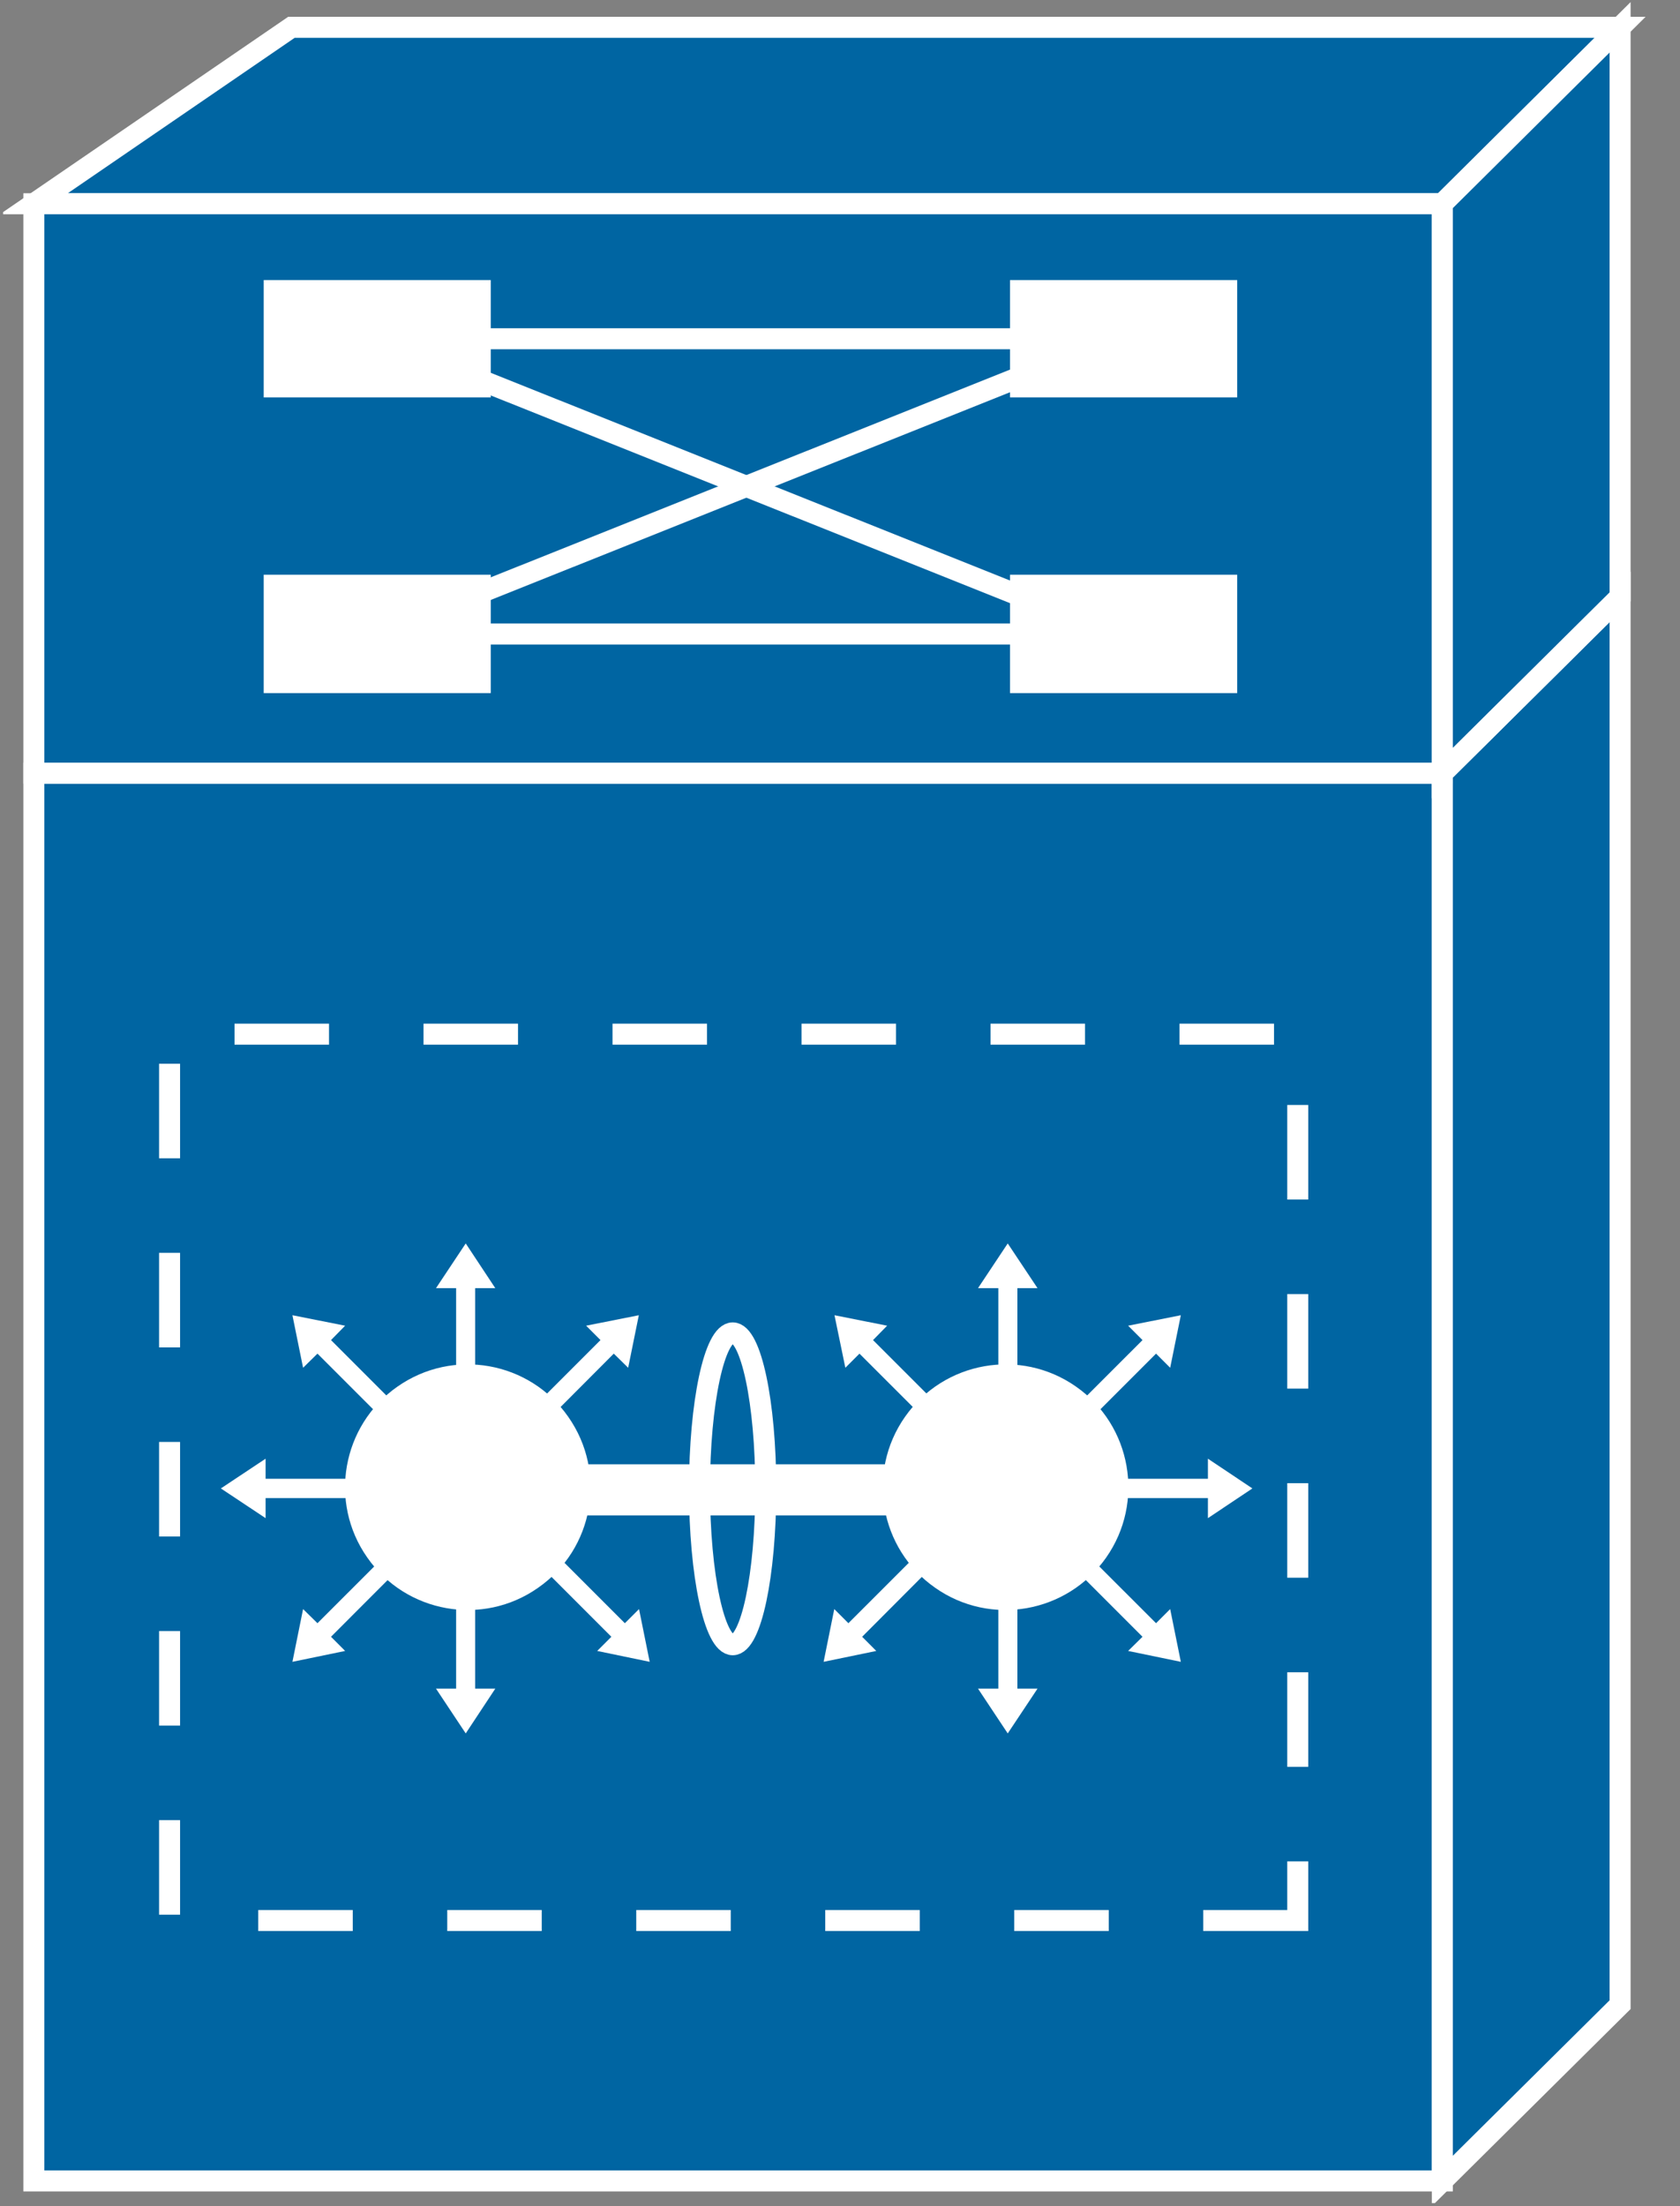 <?xml version="1.0" encoding="UTF-8"?>
<svg xmlns="http://www.w3.org/2000/svg" xmlns:xlink="http://www.w3.org/1999/xlink" width="32pt" height="42pt" viewBox="0 0 32 42" version="1.1">
<rect x="0" y="0" width="32" height="42" fill="#808080" stroke="none"/>
<defs>
<clipPath id="clip1">
  <path d="M 0.059 0.043 L 31.348 0.043 L 31.348 41.941 L 0.059 41.941 L 0.059 0.043 Z M 0.059 0.043 "/>
</clipPath>
<clipPath id="clip2">
  <path d="M 0.059 0.043 L 31.348 0.043 L 31.348 41.941 L 0.059 41.941 L 0.059 0.043 Z M 0.059 0.043 "/>
</clipPath>
<clipPath id="clip3">
  <path d="M 0.059 0.043 L 31.348 0.043 L 31.348 41.941 L 0.059 41.941 L 0.059 0.043 Z M 0.059 0.043 "/>
</clipPath>
<clipPath id="clip4">
  <path d="M 0.059 0.043 L 31.348 0.043 L 31.348 41.941 L 0.059 41.941 L 0.059 0.043 Z M 0.059 0.043 "/>
</clipPath>
<clipPath id="clip5">
  <path d="M 0.059 0.043 L 31.348 0.043 L 31.348 41.941 L 0.059 41.941 L 0.059 0.043 Z M 0.059 0.043 "/>
</clipPath>
<clipPath id="clip6">
  <path d="M 0.059 0.043 L 31.348 0.043 L 31.348 41.941 L 0.059 41.941 L 0.059 0.043 Z M 0.059 0.043 "/>
</clipPath>
</defs>
<g id="surface0">
<path style=" stroke:none;fill-rule:nonzero;fill:#0065A2;fill-opacity:1;" d="M 0.645 14.719 L 27.473 14.719 L 27.473 41.52 L 0.645 41.52 L 0.645 14.719 Z M 0.645 14.719 "/>
<g clip-path="url(#clip1)" clip-rule="nonzero">
<path style="fill:none;stroke-width:0.4;stroke-linecap:butt;stroke-linejoin:miter;stroke:#FFFFFF;stroke-opacity:1;stroke-miterlimit:4;" d="M 0.645 27.281 L 27.473 27.281 L 27.473 0.48 L 0.645 0.48 L 0.645 27.281 Z M 0.645 27.281 " transform="matrix(1,0,0,-1,0,42)"/>
</g>
<path style=" stroke:none;fill-rule:nonzero;fill:#0065A2;fill-opacity:1;" d="M 30.859 38.164 L 30.859 11.363 L 27.473 14.719 L 27.473 41.52 L 30.859 38.164 "/>
<g clip-path="url(#clip2)" clip-rule="nonzero">
<path style="fill:none;stroke-width:0.4;stroke-linecap:butt;stroke-linejoin:miter;stroke:#FFFFFF;stroke-opacity:1;stroke-miterlimit:4;" d="M 30.859 3.836 L 30.859 30.637 L 27.473 27.281 L 27.473 0.48 L 30.859 3.836 Z M 30.859 3.836 " transform="matrix(1,0,0,-1,0,42)"/>
</g>
<path style=" stroke:none;fill-rule:nonzero;fill:#0065A2;fill-opacity:1;" d="M 5.551 0.52 L 0.645 3.879 L 27.473 3.879 L 30.859 0.52 L 5.551 0.52 "/>
<g clip-path="url(#clip3)" clip-rule="nonzero">
<path style="fill:none;stroke-width:0.4;stroke-linecap:butt;stroke-linejoin:miter;stroke:#FFFFFF;stroke-opacity:1;stroke-miterlimit:4;" d="M 5.551 41.48 L 0.645 38.121 L 27.473 38.121 L 30.859 41.48 L 5.551 41.48 Z M 5.551 41.48 " transform="matrix(1,0,0,-1,0,42)"/>
</g>
<path style=" stroke:none;fill-rule:nonzero;fill:#0065A2;fill-opacity:1;" d="M 0.645 3.879 L 27.473 3.879 L 27.473 14.719 L 0.645 14.719 L 0.645 3.879 Z M 0.645 3.879 "/>
<g clip-path="url(#clip4)" clip-rule="nonzero">
<path style="fill:none;stroke-width:0.4;stroke-linecap:butt;stroke-linejoin:miter;stroke:#FFFFFF;stroke-opacity:1;stroke-miterlimit:4;" d="M 0.645 38.121 L 27.473 38.121 L 27.473 27.281 L 0.645 27.281 L 0.645 38.121 Z M 0.645 38.121 " transform="matrix(1,0,0,-1,0,42)"/>
</g>
<path style=" stroke:none;fill-rule:nonzero;fill:#0065A2;fill-opacity:1;" d="M 30.859 11.363 L 30.859 0.52 L 27.473 3.879 L 27.473 14.719 L 30.859 11.363 "/>
<g clip-path="url(#clip5)" clip-rule="nonzero">
<path style="fill:none;stroke-width:0.4;stroke-linecap:butt;stroke-linejoin:miter;stroke:#FFFFFF;stroke-opacity:1;stroke-miterlimit:4;" d="M 30.859 30.637 L 30.859 41.48 L 27.473 38.121 L 27.473 27.281 L 30.859 30.637 Z M 30.859 30.637 " transform="matrix(1,0,0,-1,0,42)"/>
</g>
<path style=" stroke:none;fill-rule:nonzero;fill:#0065A2;fill-opacity:1;" d="M 27.473 14.719 L 30.859 11.363 "/>
<g clip-path="url(#clip6)" clip-rule="nonzero">
<path style="fill:none;stroke-width:0.4;stroke-linecap:butt;stroke-linejoin:miter;stroke:#FFFFFF;stroke-opacity:1;stroke-miterlimit:4;" d="M 27.473 27.281 L 30.859 30.637 " transform="matrix(1,0,0,-1,0,42)"/>
</g>
<path style=" stroke:none;fill-rule:nonzero;fill:#FFFFFF;fill-opacity:1;" d="M 5.023 5.332 L 9.348 5.332 L 9.348 7.566 L 5.023 7.566 L 5.023 5.332 Z M 5.023 5.332 "/>
<path style=" stroke:none;fill-rule:nonzero;fill:#FFFFFF;fill-opacity:1;" d="M 19.238 5.332 L 23.566 5.332 L 23.566 7.566 L 19.238 7.566 L 19.238 5.332 Z M 19.238 5.332 "/>
<path style=" stroke:none;fill-rule:nonzero;fill:#FFFFFF;fill-opacity:1;" d="M 5.023 10.941 L 9.348 10.941 L 9.348 13.195 L 5.023 13.195 L 5.023 10.941 Z M 5.023 10.941 "/>
<path style=" stroke:none;fill-rule:nonzero;fill:#FFFFFF;fill-opacity:1;" d="M 19.238 10.941 L 23.566 10.941 L 23.566 13.195 L 19.238 13.195 L 19.238 10.941 Z M 19.238 10.941 "/>
<path style="fill-rule:nonzero;fill:#202020;fill-opacity:1;stroke-width:0.4;stroke-linecap:butt;stroke-linejoin:miter;stroke:#FFFFFF;stroke-opacity:1;stroke-miterlimit:4;" d="M 7.961 35.551 L 21.246 35.551 " transform="matrix(1,0,0,-1,0,42)"/>
<path style="fill-rule:nonzero;fill:#202020;fill-opacity:1;stroke-width:0.4;stroke-linecap:butt;stroke-linejoin:miter;stroke:#FFFFFF;stroke-opacity:1;stroke-miterlimit:4;" d="M 7.961 29.93 L 21.246 29.93 " transform="matrix(1,0,0,-1,0,42)"/>
<path style="fill-rule:nonzero;fill:#202020;fill-opacity:1;stroke-width:0.4;stroke-linecap:butt;stroke-linejoin:miter;stroke:#FFFFFF;stroke-opacity:1;stroke-miterlimit:4;" d="M 7.188 29.93 L 21.246 35.551 " transform="matrix(1,0,0,-1,0,42)"/>
<path style="fill-rule:nonzero;fill:#202020;fill-opacity:1;stroke-width:0.4;stroke-linecap:butt;stroke-linejoin:miter;stroke:#FFFFFF;stroke-opacity:1;stroke-miterlimit:4;" d="M 7.188 35.551 L 21.246 29.93 " transform="matrix(1,0,0,-1,0,42)"/>
<path style=" stroke:none;fill-rule:nonzero;fill:#FFFFFF;fill-opacity:1;" d="M 9.051 26.781 L 9.051 24.523 L 9.434 24.523 L 8.871 23.672 L 8.305 24.523 L 8.688 24.523 L 8.688 26.781 L 9.051 26.781 "/>
<path style=" stroke:none;fill-rule:nonzero;fill:#FFFFFF;fill-opacity:1;" d="M 7.902 27.109 L 6.305 25.512 L 6.574 25.238 L 5.57 25.039 L 5.773 26.039 L 6.047 25.77 L 7.645 27.367 L 7.902 27.109 "/>
<path style=" stroke:none;fill-rule:nonzero;fill:#FFFFFF;fill-opacity:1;" d="M 7.316 28.152 L 5.059 28.152 L 5.059 27.77 L 4.207 28.336 L 5.059 28.902 L 5.059 28.52 L 7.316 28.52 L 7.316 28.152 "/>
<path style=" stroke:none;fill-rule:nonzero;fill:#FFFFFF;fill-opacity:1;" d="M 7.645 29.305 L 6.047 30.902 L 5.773 30.633 L 5.57 31.637 L 6.574 31.43 L 6.305 31.16 L 7.902 29.562 L 7.645 29.305 "/>
<path style=" stroke:none;fill-rule:nonzero;fill:#FFFFFF;fill-opacity:1;" d="M 8.688 29.891 L 8.688 32.148 L 8.305 32.148 L 8.871 33 L 9.434 32.148 L 9.051 32.148 L 9.051 29.891 L 8.688 29.891 "/>
<path style=" stroke:none;fill-rule:nonzero;fill:#FFFFFF;fill-opacity:1;" d="M 10.098 27.367 L 11.691 25.77 L 11.965 26.039 L 12.168 25.039 L 11.164 25.238 L 11.438 25.512 L 9.84 27.109 L 10.098 27.367 "/>
<path style=" stroke:none;fill-rule:nonzero;fill:#FFFFFF;fill-opacity:1;" d="M 10.25 30.227 C 11.312 29.488 11.566 28.031 10.824 26.973 C 10.086 25.914 8.629 25.656 7.57 26.398 C 6.512 27.137 6.254 28.598 6.996 29.652 C 7.734 30.711 9.195 30.969 10.25 30.227 "/>
<path style=" stroke:none;fill-rule:nonzero;fill:#FFFFFF;fill-opacity:1;" d="M 10.047 29.562 L 11.645 31.16 L 11.375 31.43 L 12.375 31.637 L 12.172 30.633 L 11.902 30.902 L 10.305 29.305 L 10.047 29.562 "/>
<path style=" stroke:none;fill-rule:nonzero;fill:#FFFFFF;fill-opacity:1;" d="M 19.016 26.781 L 19.016 24.523 L 18.629 24.523 L 19.195 23.672 L 19.762 24.523 L 19.379 24.523 L 19.379 26.781 L 19.016 26.781 "/>
<path style=" stroke:none;fill-rule:nonzero;fill:#FFFFFF;fill-opacity:1;" d="M 20.164 27.109 L 21.762 25.512 L 21.488 25.238 L 22.492 25.039 L 22.289 26.039 L 22.02 25.77 L 20.422 27.367 L 20.164 27.109 "/>
<path style=" stroke:none;fill-rule:nonzero;fill:#FFFFFF;fill-opacity:1;" d="M 20.746 28.152 L 23.008 28.152 L 23.008 27.77 L 23.855 28.336 L 23.008 28.902 L 23.008 28.52 L 20.746 28.52 L 20.746 28.152 "/>
<path style=" stroke:none;fill-rule:nonzero;fill:#FFFFFF;fill-opacity:1;" d="M 20.422 29.305 L 22.02 30.902 L 22.289 30.633 L 22.492 31.637 L 21.488 31.43 L 21.762 31.16 L 20.164 29.562 L 20.422 29.305 "/>
<path style=" stroke:none;fill-rule:nonzero;fill:#FFFFFF;fill-opacity:1;" d="M 19.379 29.891 L 19.379 32.148 L 19.762 32.148 L 19.195 33 L 18.629 32.148 L 19.016 32.148 L 19.016 29.891 L 19.379 29.891 "/>
<path style=" stroke:none;fill-rule:nonzero;fill:#FFFFFF;fill-opacity:1;" d="M 17.969 27.367 L 16.371 25.77 L 16.102 26.039 L 15.895 25.039 L 16.898 25.238 L 16.629 25.512 L 18.227 27.109 L 17.969 27.367 "/>
<path style=" stroke:none;fill-rule:nonzero;fill:#FFFFFF;fill-opacity:1;" d="M 17.812 30.227 C 16.754 29.488 16.496 28.031 17.238 26.973 C 17.98 25.914 19.438 25.656 20.496 26.398 C 21.555 27.137 21.809 28.598 21.07 29.652 C 20.328 30.711 18.867 30.969 17.812 30.227 "/>
<path style=" stroke:none;fill-rule:nonzero;fill:#FFFFFF;fill-opacity:1;" d="M 18.016 29.562 L 16.422 31.16 L 16.691 31.43 L 15.688 31.637 L 15.891 30.633 L 16.16 30.902 L 17.758 29.305 L 18.016 29.562 "/>
<path style="fill:none;stroke-width:0.973;stroke-linecap:butt;stroke-linejoin:miter;stroke:#FFFFFF;stroke-opacity:1;stroke-miterlimit:4;" d="M 10.207 13.637 L 17.855 13.637 " transform="matrix(1,0,0,-1,0,42)"/>
<path style="fill:none;stroke-width:0.4;stroke-linecap:butt;stroke-linejoin:miter;stroke:#FFFFFF;stroke-opacity:1;stroke-miterlimit:4;" d="M 14.586 13.656 C 14.586 12.016 14.305 10.688 13.957 10.688 C 13.609 10.688 13.324 12.016 13.324 13.656 C 13.324 15.297 13.609 16.625 13.957 16.625 C 14.305 16.625 14.586 15.297 14.586 13.656 Z M 14.586 13.656 " transform="matrix(1,0,0,-1,0,42)"/>
<path style="fill:none;stroke-width:0.4;stroke-linecap:butt;stroke-linejoin:miter;stroke:#FFFFFF;stroke-opacity:1;stroke-dasharray:1.8,1.8;stroke-miterlimit:4;" d="M 24.719 5.438 L 3.23 5.438 L 3.23 22.312 L 24.719 22.312 L 24.719 5.438 Z M 24.719 5.438 " transform="matrix(1,0,0,-1,0,42)"/>
</g>
</svg>
